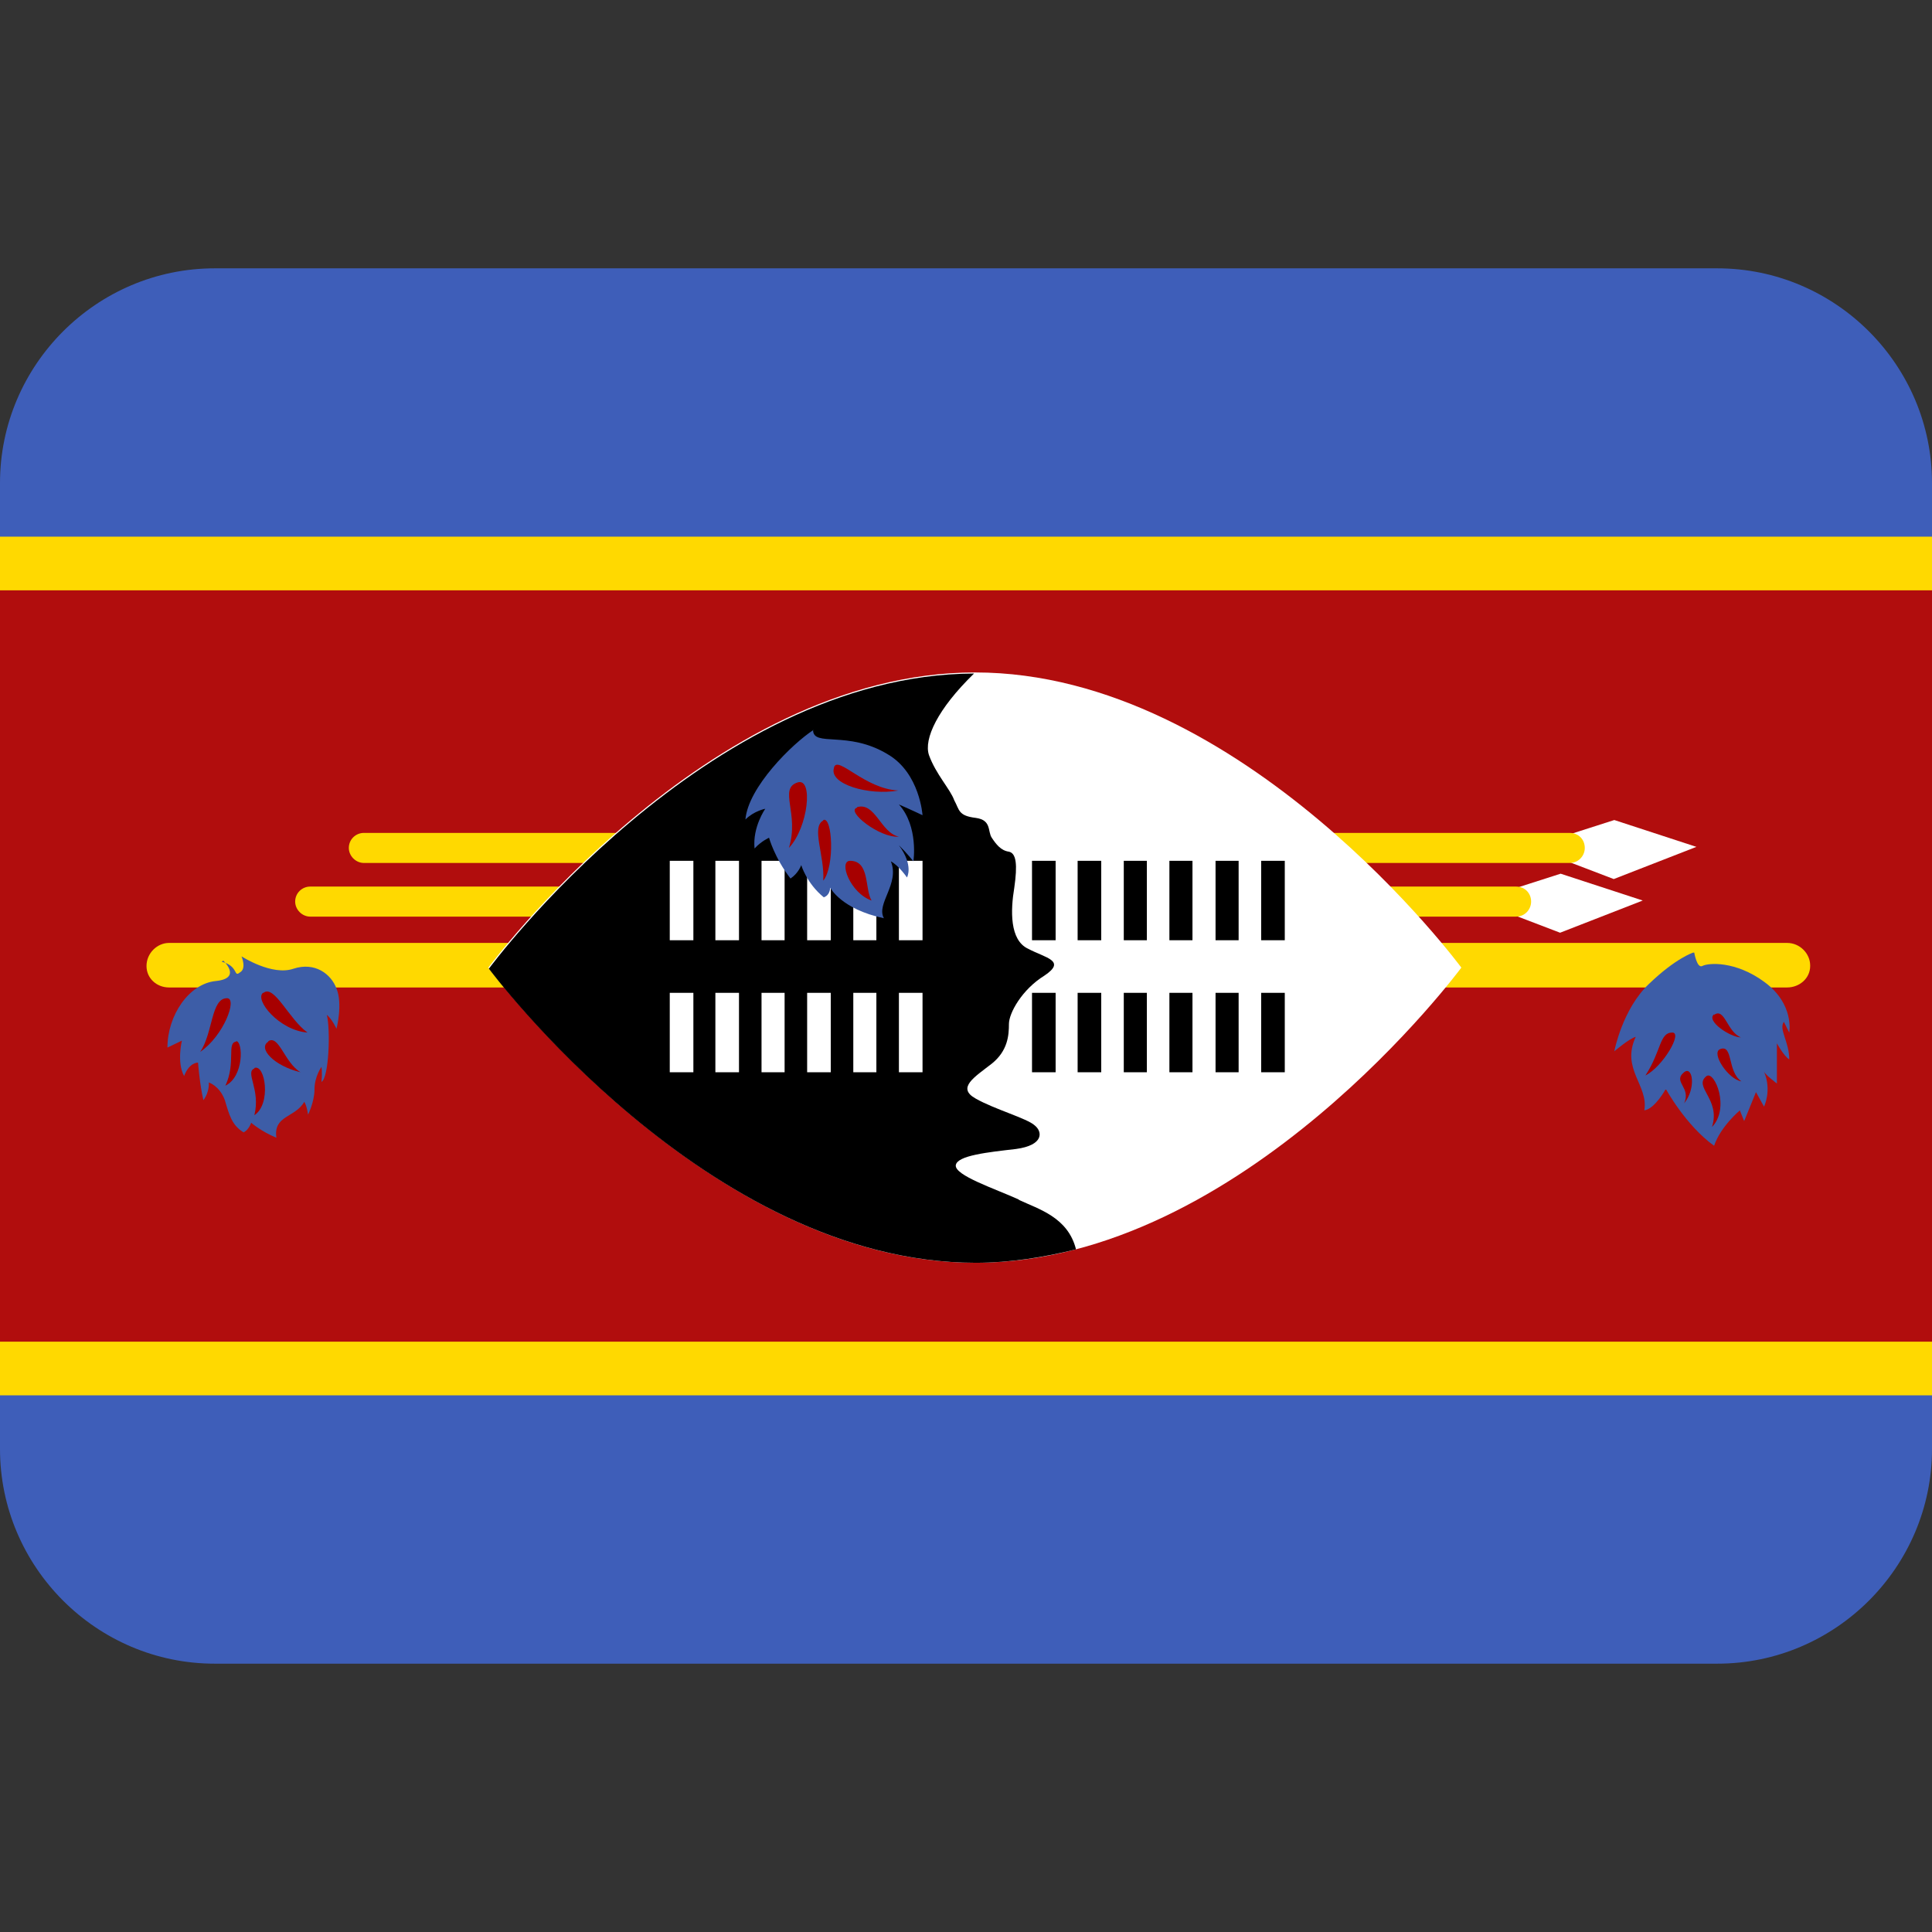 <svg xmlns="http://www.w3.org/2000/svg" viewBox="0 0 45 45" enable-background="new 0 0 45 45"><rect x="0" y="0" width="45" height="45" fill="#333333" stroke="none"/><defs><clipPath id="a"><path d="M0 36h36V0H0v36z"/></clipPath></defs><g><g><g clip-path="url(#a)" transform="matrix(1.25 0 0 -1.25 0 45)"><g><path fill="#3e5eb9" d="M36 9c0-2.2-1.8-4-4-4H4C1.8 5 0 6.8 0 9v18c0 2.2 1.8 4 4 4h28c2.2 0 4-1.8 4-4V9z"/></g><path fill="#ffd900" d="M36 10H0v16h36V10z"/><path fill="#b10d0d" d="M36 11H0v14h36V11z"/><g><path fill="#fff" d="M27.5 19.22l1.57-.6 1.54.6-1.53.5-1.56-.5z"/></g><g><path fill="#ffd900" d="M28.53 19.2c0-.15-.12-.28-.28-.28H5.78c-.15 0-.28.13-.28.28 0 .16.13.28.28.28h22.47c.16 0 .28-.12.28-.28"/></g><g><path fill="#fff" d="M28.5 20.22l1.57-.6 1.54.6-1.53.5-1.56-.5z"/></g><g><path fill="#ffd900" d="M29.53 20.2c0-.15-.12-.28-.28-.28H6.78c-.15 0-.28.13-.28.28 0 .16.13.28.28.28h22.47c.16 0 .28-.12.28-.28"/></g><g><path fill="#ffd900" d="M33.73 18c0-.23-.2-.4-.43-.4H3.15c-.23 0-.42.17-.42.4 0 .24.2.43.42.43H33.3c.24 0 .43-.2.43-.42"/></g><g><path fill="#fff" d="M27.23 17.97s-4.06-5.5-9.06-5.5c-5 0-9.07 5.5-9.07 5.5s4.06 5.5 9.07 5.5c5 0 9.06-5.5 9.06-5.5"/></g><g><path d="M18.98 13.65c-.44.2-1.2.45-1.17.64.03.18.6.24 1.12.3.52.07.5.32.35.44-.14.13-.75.3-1.1.5-.36.2-.02.4.3.65.3.24.32.53.32.74 0 .2.24.64.66.9.42.28.02.33-.3.5-.35.16-.33.72-.26 1.14.06.42.04.64-.1.67-.15.02-.24.14-.32.26-.08.12 0 .33-.3.37-.33.04-.3.15-.4.33-.07.2-.34.48-.47.84-.1.3.16.86.84 1.52-5-.02-9.04-5.5-9.04-5.5s4.06-5.48 9.07-5.48c.64 0 1.26.1 1.87.25-.15.6-.7.75-1.06.92"/></g><path fill="#fff" d="M12.92 18.48h-.44v1.48h.44v-1.48z"/><path fill="#fff" d="M12.92 16.02h-.44v1.48h.44v-1.48z"/><path fill="#fff" d="M13.77 18.48h-.44v1.48h.44v-1.48z"/><path fill="#fff" d="M13.77 16.02h-.44v1.48h.44v-1.48z"/><path fill="#fff" d="M14.63 18.48h-.44v1.48h.43v-1.48z"/><path fill="#fff" d="M14.63 16.02h-.44v1.48h.43v-1.48z"/><path fill="#fff" d="M15.48 18.48h-.44v1.48h.44v-1.48z"/><path fill="#fff" d="M15.48 16.02h-.44v1.48h.44v-1.48z"/><path fill="#fff" d="M16.33 18.48h-.43v1.48h.43v-1.48z"/><path fill="#fff" d="M16.33 16.02h-.43v1.48h.43v-1.48z"/><path fill="#fff" d="M17.2 18.48h-.45v1.48h.44v-1.48z"/><path fill="#fff" d="M17.2 16.02h-.45v1.48h.44v-1.48z"/><path d="M19.67 18.48h-.44v1.48h.44v-1.48z"/><path d="M19.67 16.02h-.44v1.48h.44v-1.48z"/><path d="M20.52 18.48h-.44v1.48h.44v-1.48z"/><path d="M20.52 16.02h-.44v1.48h.44v-1.48z"/><path d="M21.38 18.48h-.44v1.48h.43v-1.48z"/><path d="M21.38 16.02h-.44v1.48h.43v-1.48z"/><path d="M22.23 18.48h-.44v1.48h.43v-1.48z"/><path d="M22.23 16.02h-.44v1.48h.43v-1.48z"/><path d="M23.08 18.48h-.43v1.48h.43v-1.48z"/><path d="M23.08 16.02h-.43v1.48h.43v-1.48z"/><path d="M23.94 18.48h-.44v1.48h.44v-1.48z"/><path d="M23.94 16.02h-.44v1.48h.44v-1.48z"/><g><path fill="#3d5da7" d="M15.16 22.4c-.4-.26-1.22-1.07-1.27-1.67.16.16.37.2.37.2s-.24-.34-.2-.74c.13.14.27.2.27.2s.1-.37.4-.76c.15.1.2.25.2.25s.1-.34.42-.6c.12.04.12.18.12.18s.2-.4 1-.57c-.15.27.3.64.13 1.06.15-.08.3-.3.3-.3s.13.22-.15.6c.17-.17.27-.3.27-.3s.1.65-.27 1.06c.23-.1.44-.2.44-.2s-.05.78-.64 1.13c-.75.46-1.4.13-1.4.46"/></g><g><path fill="#3d5da7" d="M4.16 18.1s.36-.33-.14-.38c-.5-.05-.9-.64-.9-1.24l.27.13s-.1-.4.04-.66c.1.26.26.25.26.25s.03-.4.1-.7c.12.16.1.33.1.33s.2-.06.3-.33c.08-.27.13-.47.35-.6.1.05.14.18.14.18s.18-.16.47-.28c-.06.42.35.37.52.67.05-.08.07-.24.07-.24s.12.24.12.47c0 .24.13.42.13.42s.02-.1 0-.28c.14.08.17.97.1 1.25.1-.08.18-.26.18-.26s.12.46 0 .75c-.1.27-.4.5-.8.37-.4-.14-.97.23-.97.23s.1-.23-.03-.3c-.12-.1-.02.12-.34.2"/></g><g><path fill="#3d5da7" d="M31.55 18.25s-.32-.1-.82-.58c-.5-.47-.65-1.26-.65-1.26s.28.24.4.27c-.28-.6.24-.9.16-1.37.2.03.4.4.4.4s.37-.68.9-1.06c.12.36.48.66.48.66l.08-.2.22.54.15-.27s.15.3 0 .65c.03-.06.24-.22.24-.22v.75s.13-.24.23-.3c0 .33-.2.56-.1.7.05-.1.1-.2.1-.2s.1.53-.46.94c-.54.4-1.05.36-1.16.3-.1-.05-.15.25-.15.25"/></g><g><path fill="#a70000" d="M14.86 21.42c.3.1.2-.84-.16-1.22.2.64-.2 1.1.16 1.22"/></g><g><path fill="#a70000" d="M15.54 21.7c.07.23.57-.4 1.2-.43-.55-.1-1.3.12-1.2.42"/></g><g><path fill="#a70000" d="M15.34 20.72c.17.08.22-.86 0-1.13.03.46-.23 1 0 1.12"/></g><g><path fill="#a70000" d="M15.97 20.95c-.22-.06.42-.57.78-.54-.34.07-.44.65-.78.55"/></g><g><path fill="#a70000" d="M15.84 19.96c-.22 0 0-.6.4-.74-.13.22-.03.74-.4.74"/></g><g><path fill="#a70000" d="M4.23 17.4c.2 0-.06-.7-.5-1 .24.35.2 1 .5 1"/></g><g><path fill="#a70000" d="M4.9 17.5c-.16-.13.3-.7.83-.74-.34.24-.62.9-.82.74"/></g><g><path fill="#a70000" d="M4.4 16.6c.13 0 .15-.66-.2-.83.2.43.02.8.2.82"/></g><g><path fill="#a70000" d="M5 16.6c.2.12.3-.4.6-.58-.5.12-.8.45-.6.57"/></g><g><path fill="#a70000" d="M4.74 16.1c.2.08.32-.67 0-.88.12.48-.18.8 0 .87"/></g><g><path fill="#a70000" d="M31.16 16.76c.2 0-.18-.64-.5-.8.3.46.26.8.5.8"/></g><g><path fill="#a70000" d="M31.94 17.1c-.16-.12.3-.43.5-.43-.26.1-.3.56-.5.42"/></g><g><path fill="#a70000" d="M31.38 16.02c.16.13.23-.3 0-.58.14.3-.22.4 0 .58"/></g><g><path fill="#a70000" d="M32.05 16.45c-.17-.07.15-.56.4-.6-.27.18-.15.7-.4.6"/></g><g><path fill="#a70000" d="M31.8 15.95c.15.1.44-.6.1-.95.17.52-.36.75-.1.95"/></g></g></g></g></svg>